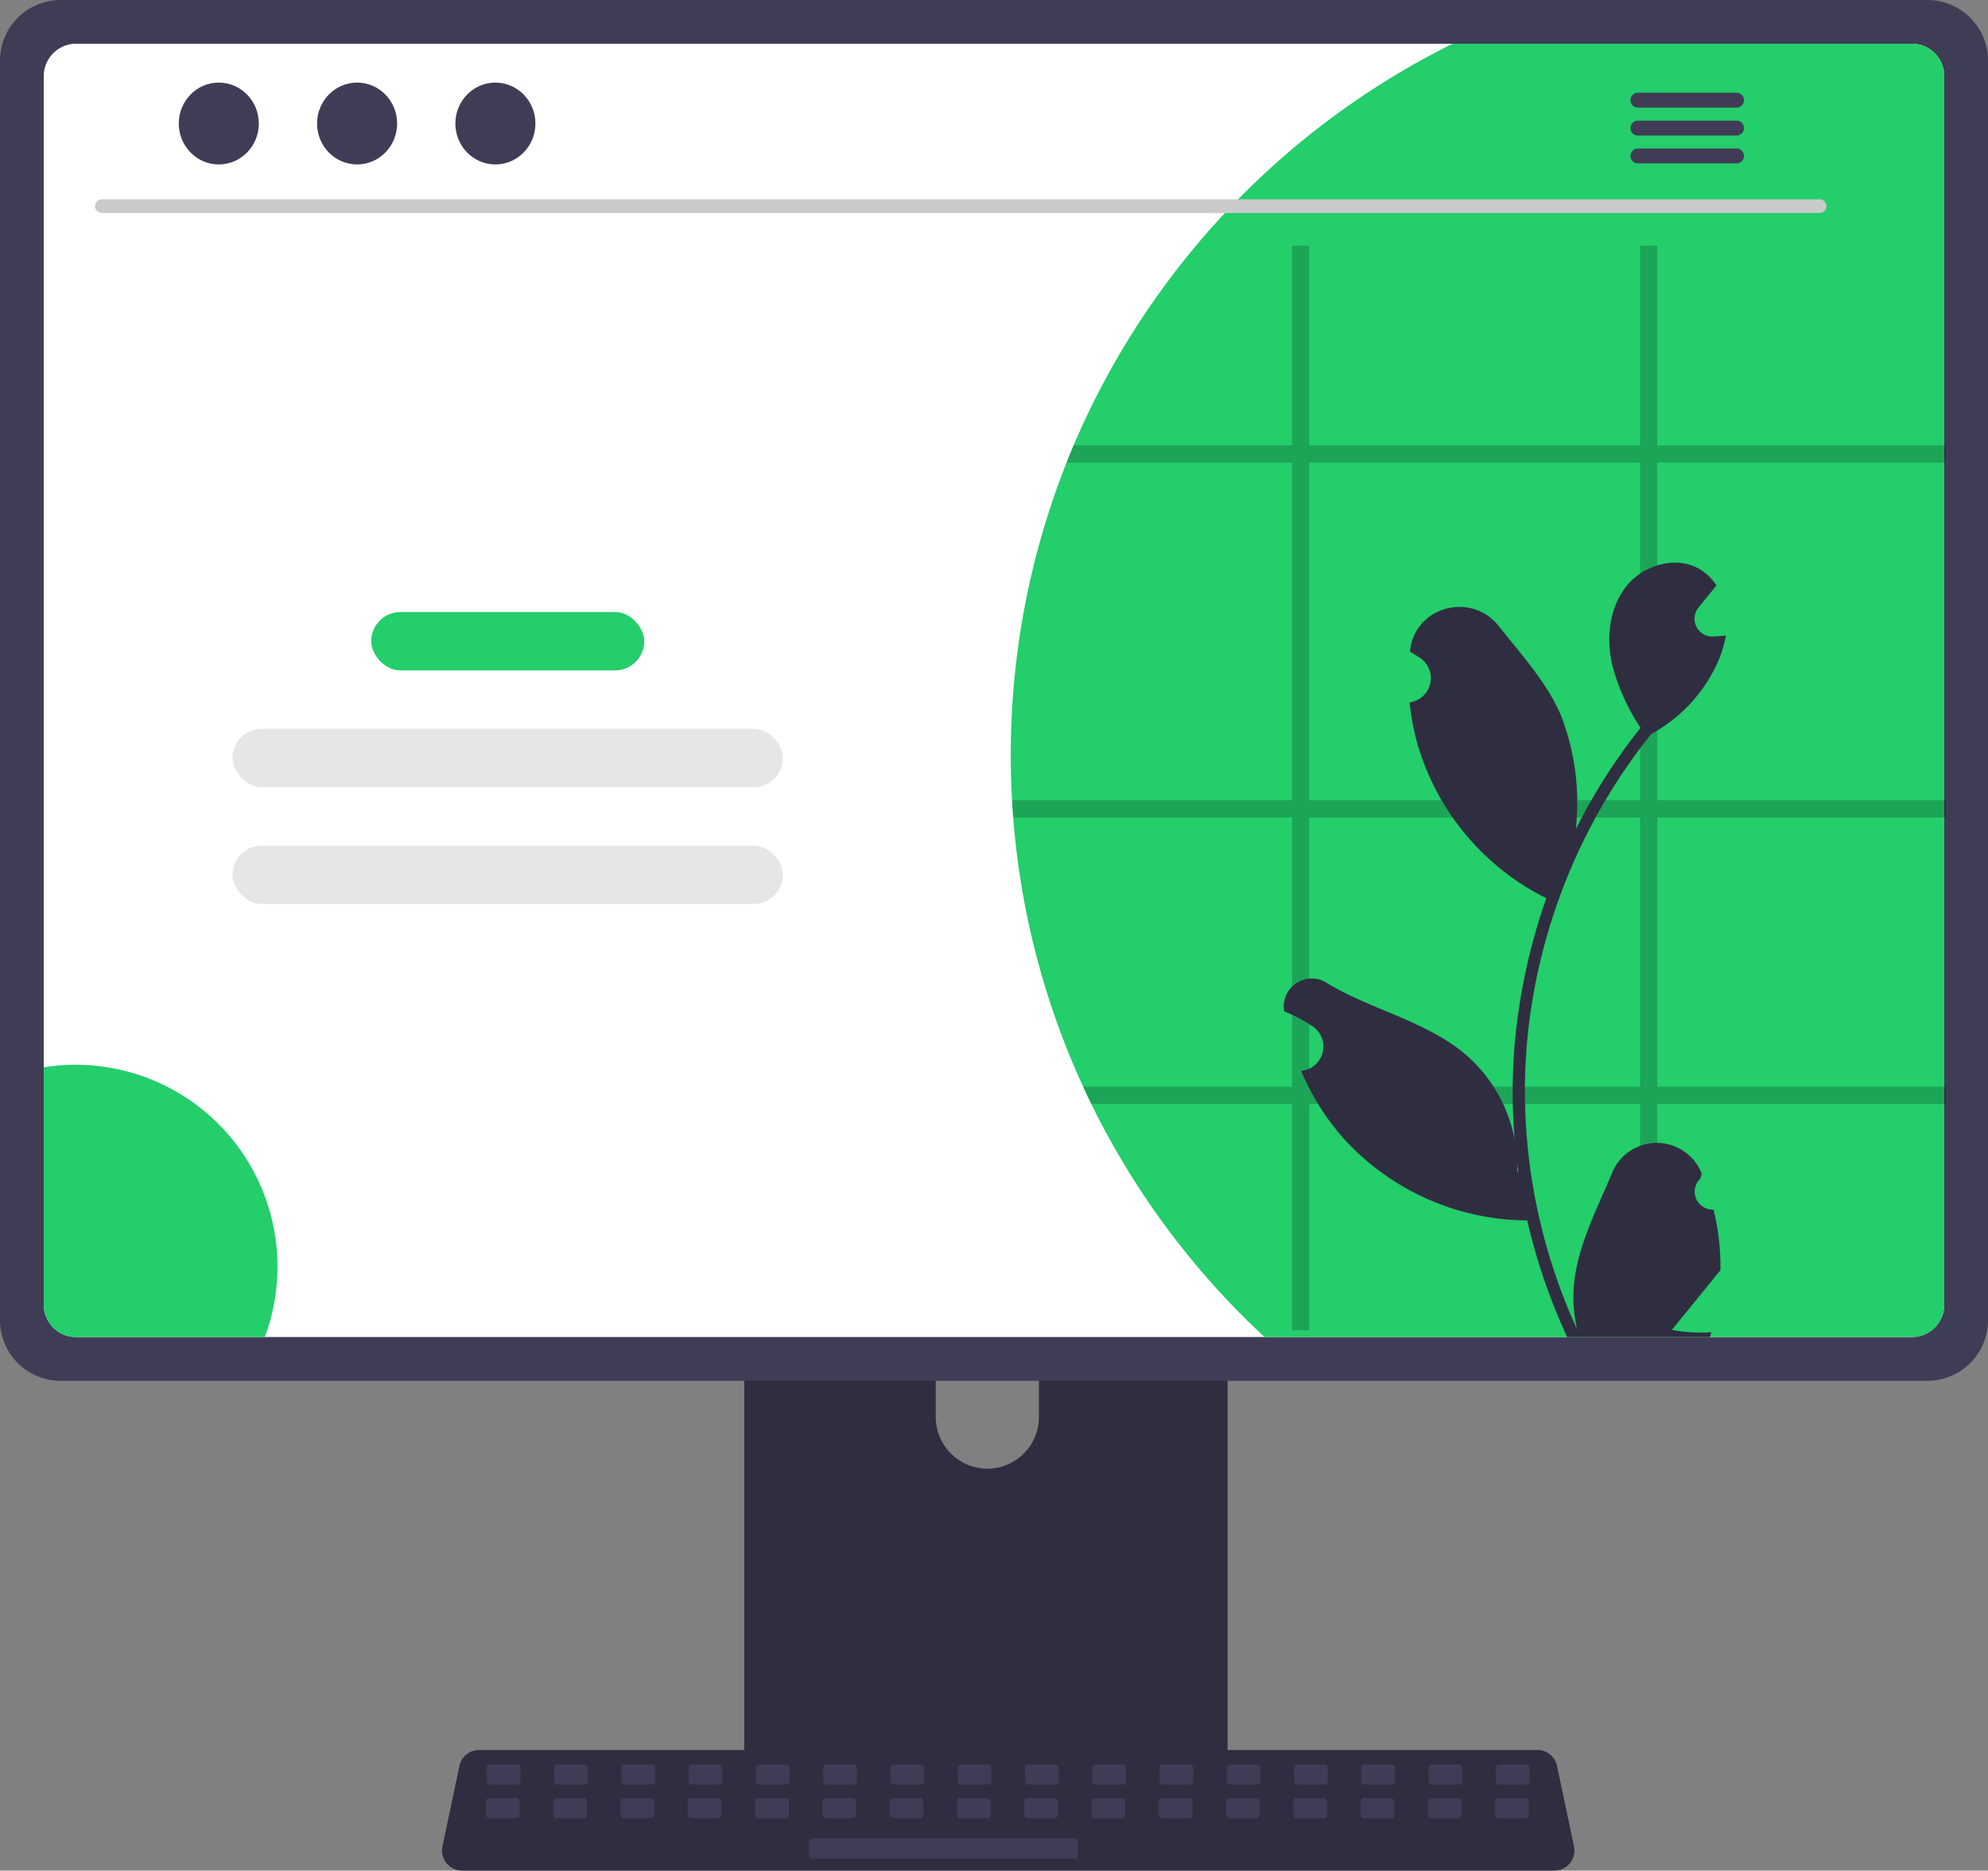 <svg xmlns="http://www.w3.org/2000/svg" width="295.493" height="278.059" viewBox="0 0 295.493 278.059">
  <rect x="0" y="0" width="295.493" height="278.059" fill="#808080" stroke="none"/>
  <g id="Group_3" data-name="Group 3" transform="translate(-1217.01 -262.368)">
    <g id="Group_2" data-name="Group 2">
      <g id="Group_1" data-name="Group 1" transform="translate(852 191)">
        <path id="Path_33" data-name="Path 33" d="M738.942,383.772H674.023a3.464,3.464,0,0,0-3.459,3.467V489.793H742.41V387.24a3.466,3.466,0,0,0-3.468-3.468ZM706.7,442.042a7.7,7.7,0,0,1-7.666-7.666V422.548a7.666,7.666,0,1,1,15.332,0v11.829a7.7,7.7,0,0,1-7.666,7.666Z" transform="translate(-194.934 -152.357)" fill="#2f2e41"/>
        <path id="Path_34" data-name="Path 34" d="M670.341,486.513v9.894a1.938,1.938,0,0,0,1.934,1.934H740.7a1.944,1.944,0,0,0,1.934-1.934v-9.894Z" transform="translate(-194.934 -152.357)" fill="#3f3d56"/>
        <path id="Path_45" data-name="Path 45" d="M846.443,223.726H568.938a9.008,9.008,0,0,0-8.994,8.994V419.982a9,9,0,0,0,8.994,8.994H846.443a9,9,0,0,0,8.994-8.994V232.72a9.008,9.008,0,0,0-8.994-8.994Z" transform="translate(-194.934 -152.357)" fill="#3f3d56"/>
        <path id="Path_46" data-name="Path 46" d="M844.126,230.223H571.256a4.821,4.821,0,0,0-4.81,4.82v182.62a4.818,4.818,0,0,0,4.81,4.81h272.87a4.818,4.818,0,0,0,4.81-4.81V235.043a4.82,4.82,0,0,0-4.81-4.82Z" transform="translate(-194.934 -152.357)" fill="#fff"/>
        <path id="Path_47" data-name="Path 47" d="M790.976,501.785H628.633a2.986,2.986,0,0,1-2.922-3.6l2.519-11.964a3,3,0,0,1,2.922-2.371H788.457a3,3,0,0,1,2.922,2.371l2.519,11.964a2.987,2.987,0,0,1-2.922,3.6Z" transform="translate(-194.934 -152.357)" fill="#2f2e41"/>
        <rect id="Rectangle_1" data-name="Rectangle 1" width="5" height="3" rx="0.488" transform="translate(437.37 333.645)" fill="#3f3d56"/>
        <rect id="Rectangle_2" data-name="Rectangle 2" width="5" height="3" rx="0.488" transform="translate(447.37 333.645)" fill="#3f3d56"/>
        <rect id="Rectangle_3" data-name="Rectangle 3" width="5" height="3" rx="0.488" transform="translate(457.37 333.645)" fill="#3f3d56"/>
        <rect id="Rectangle_4" data-name="Rectangle 4" width="5" height="3" rx="0.488" transform="translate(467.37 333.645)" fill="#3f3d56"/>
        <rect id="Rectangle_5" data-name="Rectangle 5" width="5" height="3" rx="0.488" transform="translate(477.37 333.645)" fill="#3f3d56"/>
        <rect id="Rectangle_6" data-name="Rectangle 6" width="5" height="3" rx="0.488" transform="translate(487.37 333.645)" fill="#3f3d56"/>
        <rect id="Rectangle_7" data-name="Rectangle 7" width="5" height="3" rx="0.488" transform="translate(497.37 333.645)" fill="#3f3d56"/>
        <rect id="Rectangle_8" data-name="Rectangle 8" width="5" height="3" rx="0.488" transform="translate(507.37 333.645)" fill="#3f3d56"/>
        <rect id="Rectangle_9" data-name="Rectangle 9" width="5" height="3" rx="0.488" transform="translate(517.37 333.645)" fill="#3f3d56"/>
        <rect id="Rectangle_10" data-name="Rectangle 10" width="5" height="3" rx="0.488" transform="translate(527.37 333.645)" fill="#3f3d56"/>
        <rect id="Rectangle_11" data-name="Rectangle 11" width="5" height="3" rx="0.488" transform="translate(537.37 333.645)" fill="#3f3d56"/>
        <rect id="Rectangle_12" data-name="Rectangle 12" width="5" height="3" rx="0.488" transform="translate(547.37 333.645)" fill="#3f3d56"/>
        <rect id="Rectangle_13" data-name="Rectangle 13" width="5" height="3" rx="0.488" transform="translate(557.37 333.645)" fill="#3f3d56"/>
        <rect id="Rectangle_14" data-name="Rectangle 14" width="5" height="3" rx="0.488" transform="translate(567.37 333.645)" fill="#3f3d56"/>
        <rect id="Rectangle_15" data-name="Rectangle 15" width="5" height="3" rx="0.488" transform="translate(577.37 333.645)" fill="#3f3d56"/>
        <rect id="Rectangle_16" data-name="Rectangle 16" width="5" height="3" rx="0.488" transform="translate(587.37 333.645)" fill="#3f3d56"/>
        <rect id="Rectangle_17" data-name="Rectangle 17" width="5" height="3" rx="0.488" transform="translate(437.252 338.645)" fill="#3f3d56"/>
        <rect id="Rectangle_18" data-name="Rectangle 18" width="5" height="3" rx="0.488" transform="translate(447.252 338.645)" fill="#3f3d56"/>
        <rect id="Rectangle_19" data-name="Rectangle 19" width="5" height="3" rx="0.488" transform="translate(457.252 338.645)" fill="#3f3d56"/>
        <rect id="Rectangle_20" data-name="Rectangle 20" width="5" height="3" rx="0.488" transform="translate(467.252 338.645)" fill="#3f3d56"/>
        <rect id="Rectangle_21" data-name="Rectangle 21" width="5" height="3" rx="0.488" transform="translate(477.252 338.645)" fill="#3f3d56"/>
        <rect id="Rectangle_22" data-name="Rectangle 22" width="5" height="3" rx="0.488" transform="translate(487.252 338.645)" fill="#3f3d56"/>
        <rect id="Rectangle_23" data-name="Rectangle 23" width="5" height="3" rx="0.488" transform="translate(497.252 338.645)" fill="#3f3d56"/>
        <rect id="Rectangle_24" data-name="Rectangle 24" width="5" height="3" rx="0.488" transform="translate(507.252 338.645)" fill="#3f3d56"/>
        <rect id="Rectangle_25" data-name="Rectangle 25" width="5" height="3" rx="0.488" transform="translate(517.252 338.645)" fill="#3f3d56"/>
        <rect id="Rectangle_26" data-name="Rectangle 26" width="5" height="3" rx="0.488" transform="translate(527.252 338.645)" fill="#3f3d56"/>
        <rect id="Rectangle_27" data-name="Rectangle 27" width="5" height="3" rx="0.488" transform="translate(537.252 338.645)" fill="#3f3d56"/>
        <rect id="Rectangle_28" data-name="Rectangle 28" width="5" height="3" rx="0.488" transform="translate(547.252 338.645)" fill="#3f3d56"/>
        <rect id="Rectangle_29" data-name="Rectangle 29" width="5" height="3" rx="0.488" transform="translate(557.252 338.645)" fill="#3f3d56"/>
        <rect id="Rectangle_30" data-name="Rectangle 30" width="5" height="3" rx="0.488" transform="translate(567.252 338.645)" fill="#3f3d56"/>
        <rect id="Rectangle_31" data-name="Rectangle 31" width="5" height="3" rx="0.488" transform="translate(577.252 338.645)" fill="#3f3d56"/>
        <rect id="Rectangle_32" data-name="Rectangle 32" width="5" height="3" rx="0.488" transform="translate(587.252 338.645)" fill="#3f3d56"/>
        <rect id="Rectangle_33" data-name="Rectangle 33" width="40" height="3" rx="0.488" transform="translate(485.252 344.645)" fill="#3f3d56"/>
        <path id="Path_54" data-name="Path 54" d="M848.936,235.043v182.62a4.818,4.818,0,0,1-4.81,4.81h-96.22a118.076,118.076,0,0,1-25.76-34.66q-.63-1.26-1.2-2.55a117.03,117.03,0,0,1-10.4-40.03c-.07-.85-.13-1.7-.17-2.56-.13-2.2-.19-4.43-.19-6.67a117.535,117.535,0,0,1,8.29-43.51c.33-.86.68-1.71,1.04-2.56a118.4,118.4,0,0,1,56.35-59.71h68.26a4.821,4.821,0,0,1,4.81,4.82Z" transform="translate(-194.934 -152.357)" fill="#23ce6b"/>
        <path id="Path_55" data-name="Path 55" d="M830.41,255.383H575.086a1.015,1.015,0,1,1,0-2.031H830.41a1.015,1.015,0,1,1,0,2.031Z" transform="translate(-194.934 -152.357)" fill="#cacaca"/>
        <ellipse id="Ellipse_4" data-name="Ellipse 4" cx="5.95" cy="6.083" rx="5.95" ry="6.083" transform="translate(391.582 83.645)" fill="#3f3d56"/>
        <ellipse id="Ellipse_5" data-name="Ellipse 5" cx="5.95" cy="6.083" rx="5.95" ry="6.083" transform="translate(412.138 83.645)" fill="#3f3d56"/>
        <ellipse id="Ellipse_6" data-name="Ellipse 6" cx="5.95" cy="6.083" rx="5.95" ry="6.083" transform="translate(432.694 83.645)" fill="#3f3d56"/>
        <path id="Path_56" data-name="Path 56" d="M818.033,237.51h-14.6a1.106,1.106,0,1,0,0,2.211h14.6a1.106,1.106,0,1,0,0-2.211Z" transform="translate(-194.934 -152.357)" fill="#3f3d56"/>
        <path id="Path_57" data-name="Path 57" d="M818.033,241.66h-14.6a1.106,1.106,0,1,0,0,2.211h14.6a1.106,1.106,0,1,0,0-2.211Z" transform="translate(-194.934 -152.357)" fill="#3f3d56"/>
        <path id="Path_58" data-name="Path 58" d="M818.033,245.8h-14.6a1.106,1.106,0,1,0,0,2.211h14.6a1.106,1.106,0,1,0,0-2.211Z" transform="translate(-194.934 -152.357)" fill="#3f3d56"/>
        <rect id="Rectangle_34" data-name="Rectangle 34" width="40.582" height="8.678" rx="4.339" transform="translate(420.185 162.344)" fill="#23ce6b"/>
        <rect id="Rectangle_35" data-name="Rectangle 35" width="81.802" height="8.678" rx="4.339" transform="translate(399.575 179.7)" fill="#e6e6e6"/>
        <rect id="Rectangle_36" data-name="Rectangle 36" width="81.802" height="8.678" rx="4.339" transform="translate(399.575 197.056)" fill="#e6e6e6"/>
        <path id="Path_59" data-name="Path 59" d="M601.186,412a29.815,29.815,0,0,1-1.88,10.47h-28.05a4.818,4.818,0,0,1-4.81-4.81v-35.28a29.632,29.632,0,0,1,4.74-.38,30,30,0,0,1,30,30Z" transform="translate(-194.934 -152.357)" fill="#23ce6b"/>
        <path id="Path_60" data-name="Path 60" d="M849.186,292.493v-2.56h-42.91v-29.67h-2.55v29.67h-49.18v-29.67H752v29.67h-32.48c-.36.85-.71,1.7-1.04,2.56H752v50.18h-41.62c.04.86.1,1.71.17,2.56H752v40.03h-31.05q.57,1.29,1.2,2.55H752v33.65h2.55v-33.65h49.18v33.65h2.55v-33.65h42.91v-2.55h-42.91v-40.03h42.91v-2.56h-42.91v-50.18Zm-45.46,92.77h-49.18v-40.03h49.18Zm0-42.59h-49.18v-50.18h49.18Z" transform="translate(-194.934 -152.357)" opacity="0.2"/>
        <path id="Path_61" data-name="Path 61" d="M814.637,403.526a2.672,2.672,0,0,1-1.937-4.632l.183-.728-.073-.175a7.176,7.176,0,0,0-13.237.049c-2.165,5.214-4.922,10.438-5.6,15.951a21.227,21.227,0,0,0,.373,7.3,85.115,85.115,0,0,1-7.743-35.351,82.165,82.165,0,0,1,.51-9.165q.422-3.742,1.171-7.431a86.1,86.1,0,0,1,17.075-36.492,22.914,22.914,0,0,0,9.53-9.887,17.477,17.477,0,0,0,1.59-4.776c-.464.061-.936.1-1.4.129l-.441.023-.055,0a2.648,2.648,0,0,1-2.174-4.313l.6-.739c.3-.38.616-.753.92-1.133a1.327,1.327,0,0,0,.1-.114c.35-.434.7-.859,1.05-1.293a7.657,7.657,0,0,0-2.51-2.426c-3.506-2.054-8.343-.631-10.876,2.54s-3.019,7.621-2.137,11.583a30.684,30.684,0,0,0,4.244,9.461c-.19.243-.388.479-.578.723a86.656,86.656,0,0,0-9.045,14.329,36.025,36.025,0,0,0-2.151-16.733c-2.059-4.966-5.917-9.149-9.315-13.442-4.081-5.157-12.451-2.906-13.17,3.631q-.01.095-.02.19.757.427,1.482.907a3.625,3.625,0,0,1-1.461,6.6l-.074.011a36.071,36.071,0,0,0,.951,5.392,37.134,37.134,0,0,0,18.489,23.273c.3.152.586.3.882.449a88.454,88.454,0,0,0-4.761,22.406,83.9,83.9,0,0,0,.061,13.546l-.023-.16a22.168,22.168,0,0,0-7.568-12.8c-5.824-4.784-14.052-6.546-20.334-10.391a4.16,4.16,0,0,0-6.372,4.047q.013.084.026.168a24.34,24.34,0,0,1,2.73,1.316q.757.427,1.482.907a3.625,3.625,0,0,1-1.461,6.6l-.074.011-.152.023a36.1,36.1,0,0,0,6.64,10.4,37.167,37.167,0,0,0,26.955,11.827h.008a88.423,88.423,0,0,0,5.94,17.341h21.22c.076-.236.145-.479.213-.715a24.11,24.11,0,0,1-5.872-.35c1.574-1.932,3.149-3.879,4.723-5.811a1.312,1.312,0,0,0,.1-.114c.8-.989,1.6-1.97,2.4-2.959h0a35.315,35.315,0,0,0-1.035-9Zm-24.3-47.8.011-.015-.011.03Zm-4.7,42.371-.183-.411c.008-.3.008-.593,0-.9,0-.084-.015-.167-.015-.251.068.525.129,1.05.205,1.574Z" transform="translate(-194.934 -152.357)" fill="#2f2e41"/>
      </g>
    </g>
  </g>
</svg>
